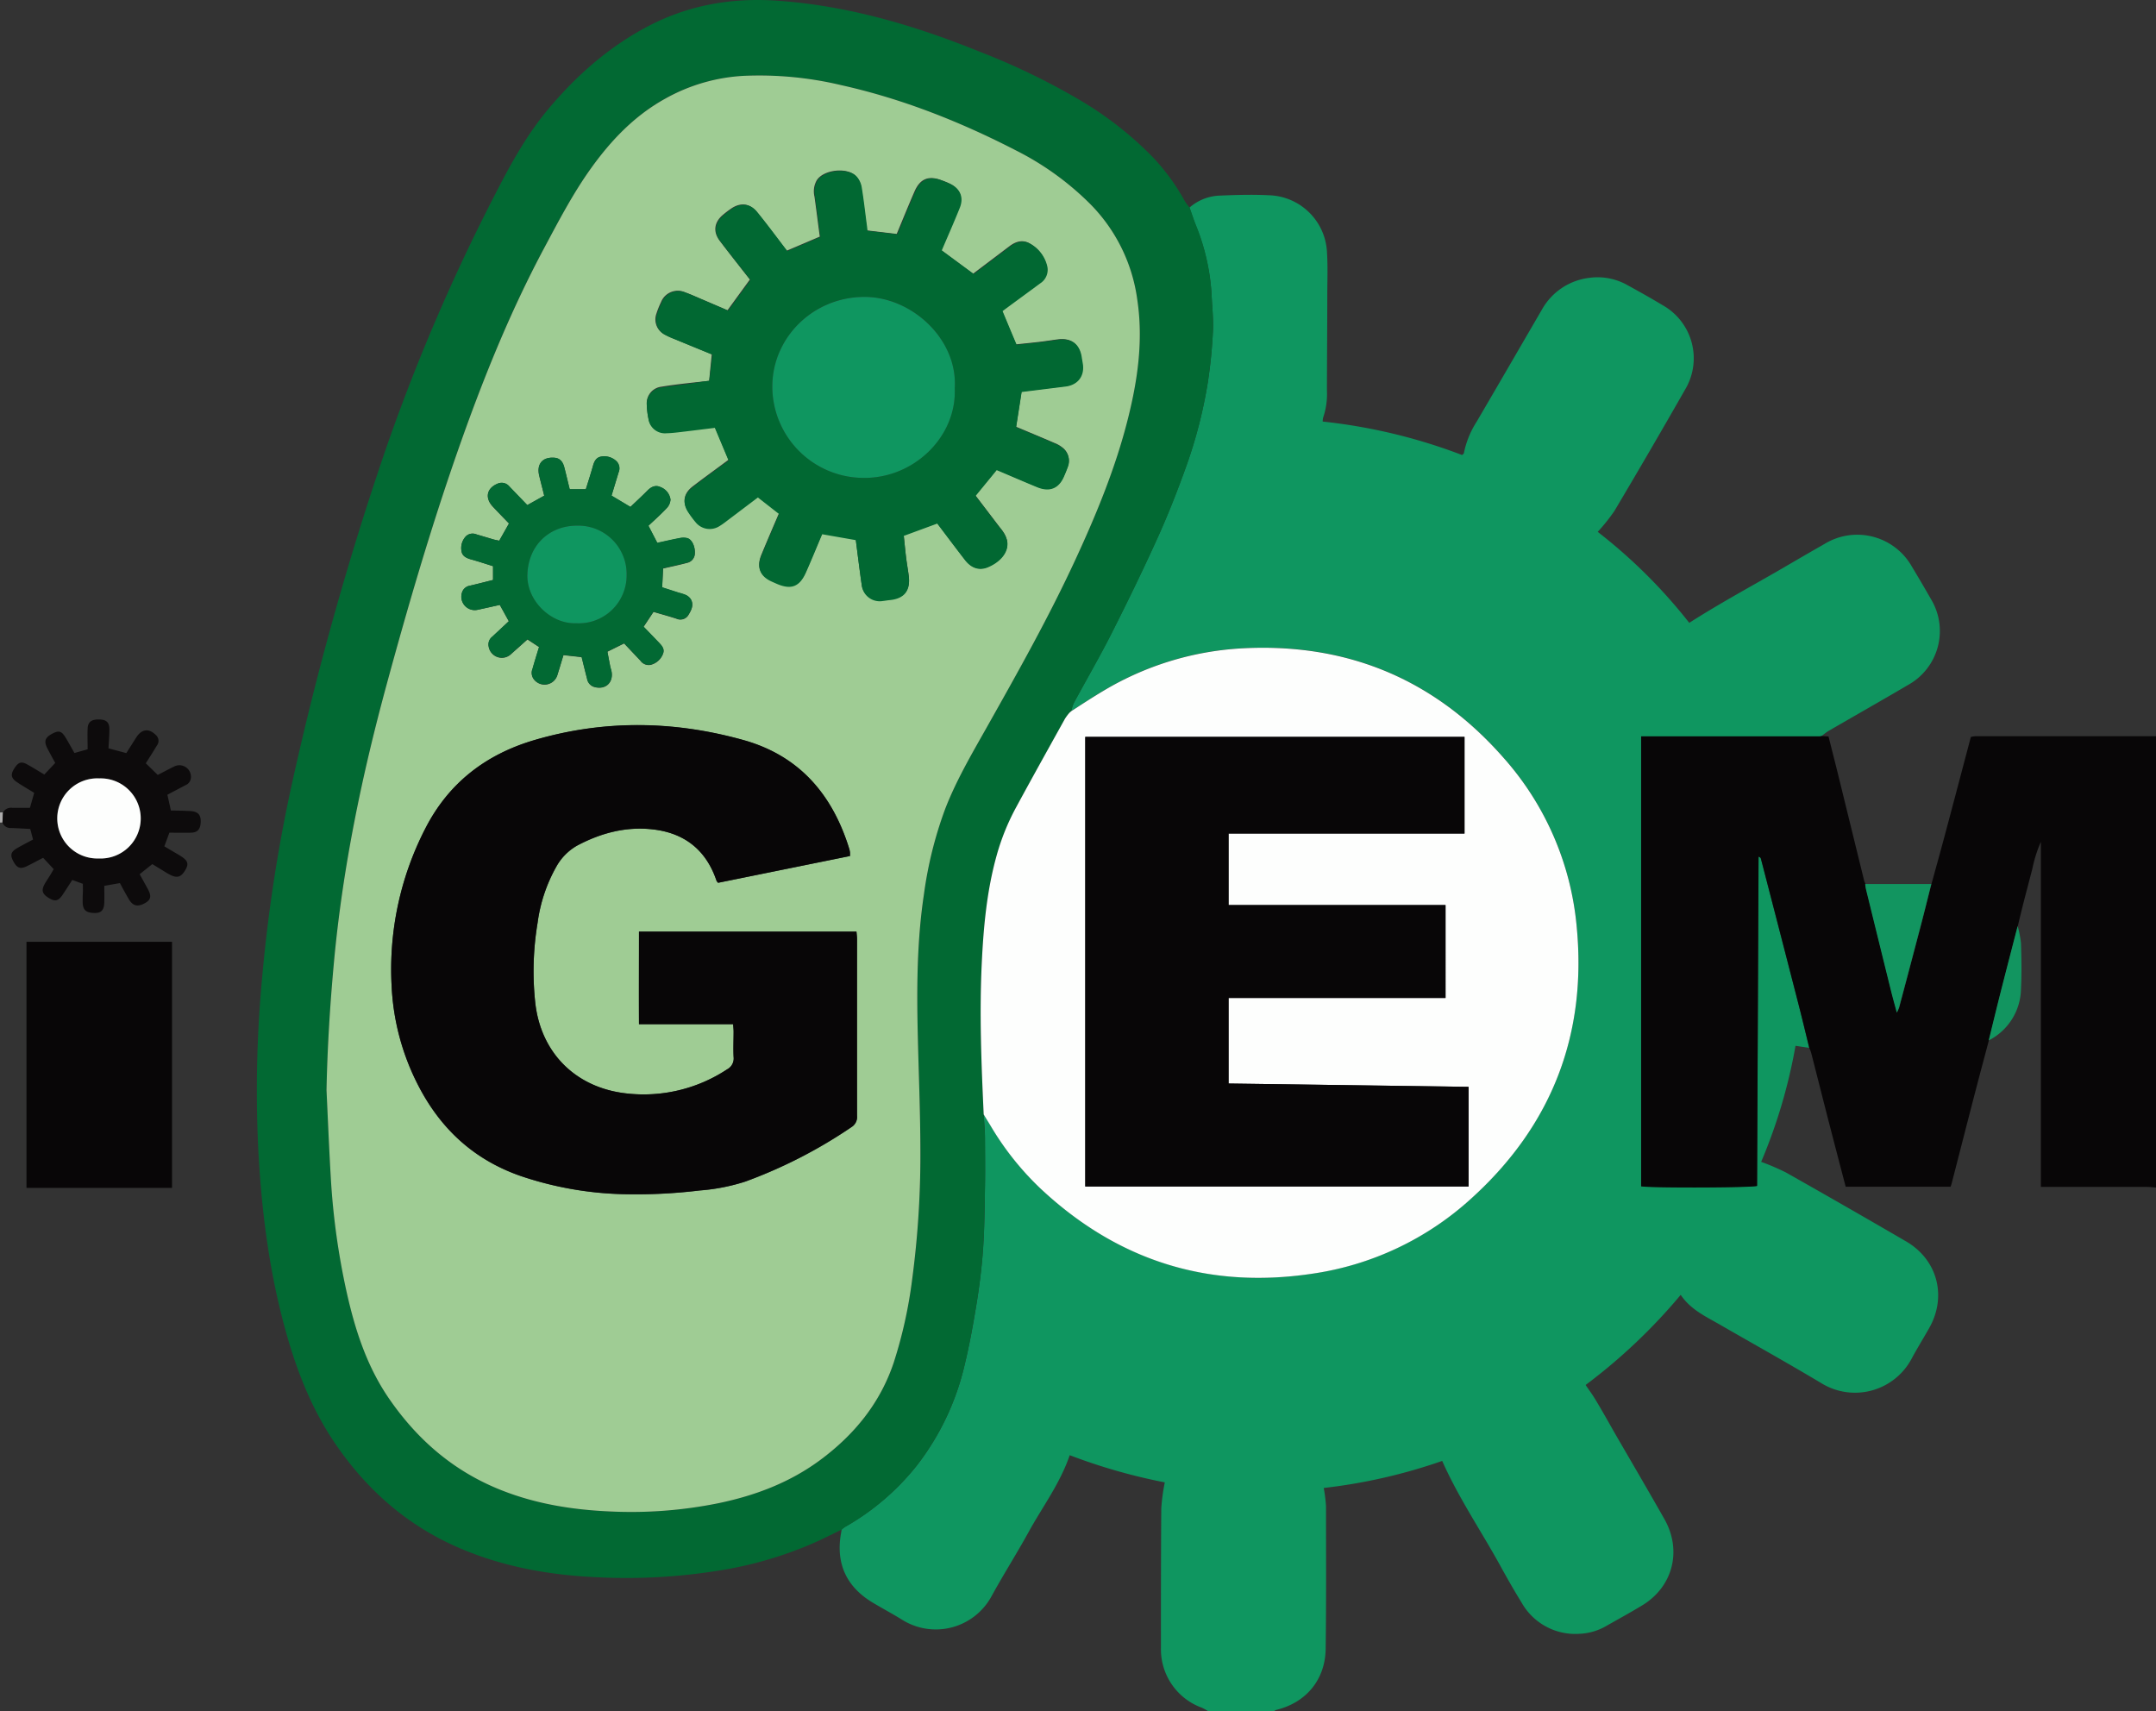 <svg id="图层_1" data-name="图层 1" xmlns="http://www.w3.org/2000/svg" viewBox="0 0 612.24 485.95"><rect x="0" y="0" width="612.24" height="485.95" fill="#333333" stroke="none"/><defs><style>.cls-1{fill:#0f9660;}.cls-2{fill:#080607;}.cls-3{fill:#acabab;}.cls-4{fill:#026933;}.cls-5{fill:#0d0b0c;}.cls-6{fill:#129560;}.cls-7{fill:#fdfefd;}.cls-8{fill:#9fcc94;}.cls-9{fill:#016832;}</style></defs><path class="cls-1" d="M337.65,196.42A13.78,13.78,0,0,1,346.4,193c4.63-.2,9.28-.32,13.9-.09a17,17,0,0,1,16.41,16.3c.25,4,.09,8,.08,12,0,9-.09,18.06-.1,27.1a20.68,20.68,0,0,1-1.09,7.77,4.4,4.4,0,0,0-.11,1.09,157.06,157.06,0,0,1,39.57,9.5c.29-.26.49-.36.51-.48a25.89,25.89,0,0,1,3.65-9c6.18-10.55,12.3-21.13,18.45-31.69a17.85,17.85,0,0,1,13.6-9.15,17.2,17.2,0,0,1,10.86,2.14c3.36,1.83,6.7,3.72,10,5.7A17.29,17.29,0,0,1,478.45,248q-9.92,17.39-20.14,34.58a53,53,0,0,1-4.73,5.91,149.14,149.14,0,0,1,26,25.84c9.12-5.84,18.49-10.83,27.64-16.18,3.58-2.1,7.18-4.17,10.79-6.24a17.82,17.82,0,0,1,24.77,6.42q2.79,4.62,5.46,9.3a17.51,17.51,0,0,1-6.48,24.31c-7.51,4.42-15.09,8.71-22.62,13.08-.74.44-1.4,1-2.1,1.54a2.49,2.49,0,0,1-.46.09l-47.74,0h-2.94V474.27c2.6.5,31.1.42,32.92-.1q.21-46.73.42-93.5c.5.17.61.37.67.58q5.25,20.28,10.48,40.56c1.14,4.4,2.19,8.81,3.27,13.22l-3.91-.59A151.72,151.72,0,0,1,500,467.39a67.65,67.65,0,0,1,7,3q17.12,9.67,34.1,19.56c9,5.21,11.72,15.68,6.59,24.68-1.65,2.92-3.43,5.77-5,8.72a18.21,18.21,0,0,1-25.6,6.89c-9.53-5.7-19.24-11.1-28.86-16.65-4-2.31-8.27-4.24-11.08-8.43a160.05,160.05,0,0,1-27,25.59c1,1.5,1.92,2.71,2.69,4,2,3.3,3.85,6.63,5.77,10,4.64,8,9.33,16,13.91,24.08,5.09,9,2.38,19.31-6.39,24.56-3.29,2-6.65,3.83-10,5.73a16.43,16.43,0,0,1-7.74,2.29,17.5,17.5,0,0,1-16.42-8.86c-2.14-3.47-4.15-7-6.12-10.59-5.42-9.83-11.77-19.15-16.43-29.64A155.26,155.26,0,0,1,375.78,560a43.7,43.7,0,0,1,.65,5.17c0,13.51.09,27-.1,40.53-.13,8.82-5.62,15.31-14.11,17.34a1.82,1.82,0,0,0-.56.37H343a15,15,0,0,0-1.8-1,17.65,17.65,0,0,1-11.65-16.82c0-13.27,0-26.54.1-39.81a55.78,55.78,0,0,1,1-7.37,163,163,0,0,1-27-7.72c-2.75,8.06-7.71,14.61-11.62,21.72-3.39,6.16-7.17,12.11-10.55,18.27a18,18,0,0,1-25.41,6.75c-2.72-1.69-5.54-3.19-8.29-4.83-7.59-4.52-10.63-11.21-9.05-19.87.06-.31.1-.63.16-.94a10.39,10.39,0,0,1,.92-.72A70.27,70.27,0,0,0,260.1,553.8a73.87,73.87,0,0,0,13.7-28.71c1.4-5.78,2.47-11.66,3.42-17.54.83-5.16,1.48-10.38,1.84-15.6.4-5.8.43-11.63.53-17.45.08-4.64,0-9.27,0-13.91,0-2.22-.24-4.44-.36-6.66.63,1,1.26,2,1.87,3a82.1,82.1,0,0,0,14.06,17.83c21.75,20.48,47.45,28.77,77.05,24.41a85,85,0,0,0,45.52-21.45c22.92-20.77,32.93-46.79,29.84-77.6a83.41,83.41,0,0,0-20.62-47.38c-19.73-22.59-44.84-32.89-74.77-31.18a85.72,85.72,0,0,0-38.79,11.94c-3.16,1.85-6.2,3.91-9.29,5.87a11.63,11.63,0,0,1,.67-2.24c3.6-6.67,7.42-13.23,10.84-20,4.51-8.9,8.88-17.89,13-27,2.93-6.46,5.53-13.08,7.93-19.75A133.25,133.25,0,0,0,342.87,246a140,140,0,0,0,1.45-14.45c.17-3.49-.24-7-.39-10.5a61.81,61.81,0,0,0-4.61-19.91C338.72,199.57,338.2,198,337.65,196.42Z" transform="translate(0.12 -137.46)"/><path class="cls-2" d="M612.12,474.68c-.87-.06-1.74-.17-2.61-.17H579.43v-98A37.5,37.5,0,0,0,577,384.2c-.7,2.7-1.42,5.4-2.12,8.11s-1.36,5.41-2,8.12c-1.62,6.29-3.26,12.58-4.86,18.88-1.15,4.52-2.24,9.07-3.36,13.6-1.29,4.85-2.59,9.7-3.85,14.55-2.25,8.65-4.46,17.3-6.7,26-.07.3-.19.59-.32,1H524c-1.32-5.06-2.64-10.07-3.93-15.08-2-7.65-3.9-15.3-5.87-22.94a10,10,0,0,0-.52-1.34c-1.08-4.41-2.13-8.82-3.27-13.22q-5.21-20.3-10.48-40.56c-.06-.21-.17-.41-.67-.58q-.21,46.75-.42,93.5c-1.82.52-30.32.6-32.92.1V346.56h2.94l47.74,0a2.49,2.49,0,0,0,.46-.09l2.06.12c.94,3.71,1.88,7.39,2.79,11.08q3.68,15,7.34,29.9c.08.31.24.59.35.89a13.29,13.29,0,0,0,.2,1.41q3.59,14.64,7.21,29.26c.45,1.79.95,3.56,1.56,5.84a14.1,14.1,0,0,0,.62-1.36q3.11-11.67,6.18-23.35c1-3.93,2-7.88,3-11.81,1.29-4.69,2.6-9.37,3.85-14.07,2.45-9.17,4.87-18.35,7.32-27.64a7.64,7.64,0,0,1,1.34-.22l51.3,0Z" transform="translate(0.12 -137.46)"/><path class="cls-3" d="M.58,371.05h-.7v-2.87l.86-.05Z" transform="translate(0.12 -137.46)"/><path class="cls-4" d="M279.22,453.93c.12,2.22.33,4.44.36,6.66.05,4.64.09,9.27,0,13.91-.1,5.82-.13,11.65-.53,17.45-.36,5.22-1,10.44-1.84,15.6-1,5.88-2,11.76-3.42,17.54a73.87,73.87,0,0,1-13.7,28.71,70.27,70.27,0,0,1-20.26,17.29,10.39,10.39,0,0,0-.92.72c-2.23,1.08-4.43,2.2-6.68,3.24a109.65,109.65,0,0,1-28.86,8.51,164.23,164.23,0,0,1-33,1.83c-13.74-.54-27.16-2.82-39.9-8.28-14.84-6.35-26.43-16.53-35.47-29.81-7-10.32-11.33-21.79-14.5-33.74-4.28-16-6.33-32.43-7.24-49a344,344,0,0,1,1.09-49.83,435.71,435.71,0,0,1,9-57.26,875.18,875.18,0,0,1,25.92-92,552.08,552.08,0,0,1,31.3-73c4.36-8.5,8.92-16.78,15.07-24.11,8-9.53,17.17-17.61,28.24-23.43,11.44-6,23.62-8.14,36.42-7.29,20.08,1.35,39.09,6.94,57.63,14.44A194.4,194.4,0,0,1,306,165.57a99.88,99.88,0,0,1,21,16.27,59.83,59.83,0,0,1,9.33,12.73,15.41,15.41,0,0,0,1.39,1.85c.55,1.57,1.07,3.15,1.67,4.7A61.81,61.81,0,0,1,343.93,221c.15,3.5.56,7,.39,10.5A140,140,0,0,1,342.87,246a133.25,133.25,0,0,1-6.34,24.48c-2.4,6.67-5,13.29-7.93,19.75-4.12,9.08-8.49,18.07-13,27-3.42,6.76-7.24,13.32-10.84,20a11.63,11.63,0,0,0-.67,2.24h0l-.52.45a14.1,14.1,0,0,0-1.28,1.71c-4.65,8.38-9.32,16.74-13.88,25.17a65,65,0,0,0-5.48,13.51c-2.81,10-3.76,20.25-4.26,30.55C278,425.18,278.55,439.56,279.22,453.93ZM92.6,447c.42,8.54.75,17.08,1.28,25.61a204.35,204.35,0,0,0,4.4,31.52c2.42,10.9,5.78,21.4,12.26,30.73,8.1,11.68,18.41,20.5,31.7,25.76,10,4,20.47,5.61,31.13,6.06a124.58,124.58,0,0,0,30.28-2.3c10.61-2.17,20.58-5.92,29.33-12.44,9.58-7.14,16.86-16,20.71-27.54a129.54,129.54,0,0,0,5.23-23.58,266.14,266.14,0,0,0,2.34-36.56c0-10.87-.48-21.73-.73-32.6-.32-13.43-.24-26.84,1.73-40.18a113.32,113.32,0,0,1,6.06-24.35c3.12-8.09,7.51-15.53,11.75-23.05,8.86-15.73,17.73-31.47,25.3-47.88,6-12.93,11.38-26.07,14.85-39.92,2.78-11.07,4.35-22.24,2.64-33.68a47.62,47.62,0,0,0-13.25-27.09,81.91,81.91,0,0,0-21.08-15.27c-15.82-8.16-32.27-14.7-49.69-18.59A100.57,100.57,0,0,0,211,159a51.16,51.16,0,0,0-22.15,6.38c-8.78,4.89-15.52,12-21.29,20-5,7.05-9,14.71-13.09,22.32-9.9,18.51-17.68,37.92-24.6,57.7-7.65,21.87-14.15,44.09-20.23,66.45-7,25.86-12.47,52-14.94,78.72C93.6,422.71,92.85,434.82,92.6,447Z" transform="translate(0.12 -137.46)"/><path class="cls-2" d="M48.73,474.78H7.4V404.91H48.73Z" transform="translate(0.12 -137.46)"/><path class="cls-5" d="M.58,371.05l.16-2.92a2.64,2.64,0,0,1,2.64-1.27c1.59,0,3.19,0,5,0l1.21-4.25c-1.61-1-3.25-1.93-4.83-3-1.77-1.17-1.94-2.21-.78-4s2-2,3.77-1c1.59.89,3.15,1.86,4.71,2.79l3.1-3.28c-.69-1.28-1.51-2.73-2.26-4.21-1-2-.61-3,1.37-4.08s2.76-.74,3.91,1.2c.82,1.36,1.58,2.76,2.44,4.26l3.74-1.05c0-2-.08-3.95,0-5.86s1.07-2.7,3.44-2.61c1.93.08,2.76.88,2.74,2.82,0,1.75-.16,3.49-.25,5.38l5.06,1.35c.93-1.46,1.89-3,2.87-4.52,1.53-2.36,3.58-2.58,5.54-.59a2.17,2.17,0,0,1,.24,3c-1,1.72-2.11,3.38-3.12,5l3.39,3.31c1.38-.71,3-1.58,4.63-2.38a3.28,3.28,0,0,1,4.8,3.08,2.46,2.46,0,0,1-1.57,2.22l-5.12,2.7,1,4.49c1.75,0,3.56.05,5.37.14,2.43.12,3.28,1.13,3.07,3.53-.16,1.77-1,2.58-2.75,2.62-2,.05-4,0-6.12,0l-1.43,3.88,4.11,2.42c2.55,1.51,2.95,2.42,1.86,4.28-1.32,2.27-2.54,2.49-5.16.92l-4.23-2.58-3.59,2.87c.79,1.42,1.56,2.8,2.31,4.19,1.1,2,.9,3.08-.77,4-2.09,1.18-3.47.86-4.62-1.11-.88-1.5-1.7-3-2.53-4.56l-4.43.78c0,1.6.05,3.18,0,4.76-.08,2.21-.91,3-2.86,2.95-2.41-.08-3.25-.87-3.28-3.13,0-.87,0-1.75.05-2.63s0-1.58,0-2.52l-3-1.1c-.92,1.41-1.8,2.8-2.72,4.17-1.25,1.85-2.16,2.05-4,.92s-2.17-2.17-1-4.16c.4-.68.85-1.35,1.26-2s.74-1.23,1.18-2l-3-3.22c-1.54.8-3.06,1.62-4.61,2.38-1.89.91-2.82.55-3.86-1.4-.95-1.78-.71-2.68,1.1-3.73,1.44-.84,2.93-1.59,4.51-2.44l-.8-3c-2-.1-3.79-.23-5.61-.27A2.38,2.38,0,0,1,.58,371.05ZM28.07,358.5a11.38,11.38,0,1,0-.16,22.74,11.38,11.38,0,1,0,.16-22.74Z" transform="translate(0.12 -137.46)"/><path class="cls-6" d="M548.31,388.49c-1,3.93-1.95,7.88-3,11.81q-3.06,11.68-6.18,23.35a14.1,14.1,0,0,1-.62,1.36c-.61-2.28-1.11-4.05-1.56-5.84q-3.62-14.62-7.21-29.26a13.29,13.29,0,0,1-.2-1.41Z" transform="translate(0.12 -137.46)"/><path class="cls-7" d="M279.22,453.93c-.67-14.37-1.24-28.75-.54-43.14.5-10.3,1.45-20.55,4.26-30.55a65,65,0,0,1,5.48-13.51c4.56-8.43,9.23-16.79,13.88-25.17a14.1,14.1,0,0,1,1.28-1.71l.52-.45h0c3.09-2,6.13-4,9.29-5.87a85.72,85.72,0,0,1,38.79-11.94c29.93-1.71,55,8.59,74.77,31.18a83.41,83.41,0,0,1,20.62,47.38c3.09,30.81-6.92,56.83-29.84,77.6a85,85,0,0,1-45.52,21.45c-29.6,4.36-55.3-3.93-77.05-24.41A82.1,82.1,0,0,1,281.09,457C280.48,456,279.85,455,279.22,453.93Zm69.54-33.08h61.61V394.47H348.76V374.16h67V346.71H308.06V474.39H416.91v-28.3l-68.15-.94Z" transform="translate(0.12 -137.46)"/><path class="cls-6" d="M564.61,432.91c1.12-4.53,2.21-9.08,3.36-13.6,1.6-6.3,3.24-12.59,4.86-18.88a29.82,29.82,0,0,1,.95,4.88c.14,4.3.22,8.62,0,12.92A16.72,16.72,0,0,1,564.61,432.91Z" transform="translate(0.12 -137.46)"/><path class="cls-8" d="M92.6,447c.25-12.17,1-24.28,2.12-36.38,2.47-26.73,7.91-52.86,14.94-78.72,6.08-22.36,12.58-44.58,20.23-66.45,6.92-19.78,14.7-39.19,24.6-57.7,4.07-7.61,8.06-15.27,13.09-22.32,5.77-8.09,12.51-15.16,21.29-20A51.16,51.16,0,0,1,211,159a100.57,100.57,0,0,1,27.82,2.65c17.42,3.89,33.87,10.43,49.69,18.59a81.91,81.91,0,0,1,21.08,15.27,47.62,47.62,0,0,1,13.25,27.09c1.71,11.44.14,22.61-2.64,33.68-3.47,13.85-8.88,27-14.85,39.92-7.57,16.41-16.44,32.15-25.3,47.88-4.24,7.52-8.63,15-11.75,23.05a113.32,113.32,0,0,0-6.06,24.35c-2,13.34-2.05,26.75-1.73,40.18.25,10.87.72,21.73.73,32.6a266.14,266.14,0,0,1-2.34,36.56,129.54,129.54,0,0,1-5.23,23.58c-3.85,11.49-11.13,20.4-20.71,27.54-8.75,6.52-18.72,10.27-29.33,12.44a124.58,124.58,0,0,1-30.28,2.3c-10.66-.45-21.13-2.09-31.13-6.06-13.29-5.26-23.6-14.08-31.7-25.76-6.48-9.33-9.84-19.83-12.26-30.73a204.35,204.35,0,0,1-4.4-31.52C93.35,464.07,93,455.53,92.6,447Zm148.65-66.45a9.75,9.75,0,0,0,0-1,5.78,5.78,0,0,0-.18-.94c-4.76-15.49-14.19-26.56-30.17-31-19.75-5.5-39.56-5.77-59.36.06-13.82,4.07-24.32,12.23-30.89,25.1a87.29,87.29,0,0,0-9.56,44.71,68.48,68.48,0,0,0,7.24,27.6c6.33,12.65,15.87,21.62,29.37,26.33a98,98,0,0,0,28.9,5.17,150,150,0,0,0,22-1.05A55.66,55.66,0,0,0,211.52,473a137.5,137.5,0,0,0,30.2-15.5,3.38,3.38,0,0,0,1.54-3.2q-.06-25.07,0-50.13c0-.68-.1-1.37-.16-2.15H181.31c0,8.79,0,17.44,0,26.29h26.76c.06.88.14,1.5.14,2.12,0,2.4-.13,4.8,0,7.19a3.49,3.49,0,0,1-1.85,3.51,43,43,0,0,1-29,6.79c-14.15-1.73-23.91-11.56-25.48-25.73a83.39,83.39,0,0,1,.67-22.7,44.19,44.19,0,0,1,5.26-15.82,15.56,15.56,0,0,1,6-6.1c6.72-3.53,13.85-5.46,21.48-4.58,9,1,15.14,5.9,18.07,14.59a2.37,2.37,0,0,0,.45.57Zm-40-134.94c-2.47.27-4.69.49-6.9.75s-4.44.54-6.64.91a4.71,4.71,0,0,0-4.17,5,23,23,0,0,0,.48,4,4.72,4.72,0,0,0,5.13,4c1.36,0,2.71-.19,4.06-.35,3.23-.38,6.46-.79,9.66-1.18l3.89,9.28-.88.65c-3.14,2.34-6.32,4.62-9.41,7-2.53,2-2.86,4.54-1.08,7.18a29.46,29.46,0,0,0,2,2.68,5.13,5.13,0,0,0,6.7,1.17,20.32,20.32,0,0,0,2-1.39l9-6.8,6,4.69c-1.72,4-3.4,7.89-5,11.79-1.41,3.41-.4,5.91,2.93,7.41l1.31.58c4.18,1.84,6.61.93,8.43-3.23,1.56-3.57,3.05-7.18,4.59-10.8l9.54,1.67c.57,4.36,1.07,8.56,1.68,12.75a5.15,5.15,0,0,0,6,4.54c.64-.07,1.27-.19,1.9-.25,4.15-.39,6-2.6,5.46-6.75-.22-1.74-.54-3.47-.75-5.21-.26-2.11-.45-4.23-.67-6.28L266,286c2.7,3.56,5.27,7,7.91,10.41,1.87,2.4,4.13,3.05,6.52,2,3.76-1.61,5.89-4.42,5.45-7.32a7.25,7.25,0,0,0-.86-2.2,13.34,13.34,0,0,0-1.27-1.74l-6.86-9,6-7.33c3.9,1.65,7.71,3.3,11.54,4.88,3.51,1.43,6.12.34,7.58-3.09.38-.88.75-1.76,1.07-2.66a4.65,4.65,0,0,0-1.49-5.4,8.37,8.37,0,0,0-2.27-1.3c-3.65-1.57-7.32-3.1-10.91-4.61l1.56-10,12.31-1.52c3.47-.42,5.43-2.93,4.94-6.34-.09-.63-.22-1.26-.31-1.89-.54-3.79-2.87-5.56-6.7-5.06-1.66.22-3.32.49-5,.69-2.28.27-4.57.49-6.8.73-1.37-3.29-2.64-6.37-4-9.55l.7-.53c3.35-2.45,6.71-4.89,10-7.36a4.55,4.55,0,0,0,2-4.82,9.86,9.86,0,0,0-4.94-6.46c-1.94-1.07-3.87-.49-5.59.81-3.44,2.61-6.88,5.2-10.36,7.83l-9.08-6.7c1.71-4,3.49-8,5.12-12.09,1.19-3,.15-5.4-2.67-6.77-.79-.39-1.61-.71-2.43-1-3.6-1.35-6-.39-7.56,3.16-1.75,4-3.38,8.05-5.08,12.12l-8.46-1c-.07-.59-.11-1-.18-1.52-.47-3.64-.88-7.29-1.48-10.91a6.06,6.06,0,0,0-1.4-2.94c-2.45-2.66-9.2-1.94-11.17,1.1a6.34,6.34,0,0,0-.67,4.62c.55,3.85,1,7.7,1.52,11.41l-9.39,4c-2.89-3.77-5.63-7.5-8.55-11.08-2-2.44-4.66-2.65-7.25-.87a27.59,27.59,0,0,0-2.29,1.74c-2.52,2.1-2.91,4.79-.94,7.4,2.79,3.68,5.67,7.3,8.56,11l-6.35,8.72-7-3c-1.69-.71-3.36-1.49-5.09-2.11a5.1,5.1,0,0,0-6.78,2.78,24.59,24.59,0,0,0-1.33,3.33,4.8,4.8,0,0,0,2.36,5.9,22.87,22.87,0,0,0,2.62,1.19q5.37,2.22,10.75,4.41Zm-56.9,68.26-4.7,4.45a2.78,2.78,0,0,0-1,2.76,3.79,3.79,0,0,0,6.41,2.09c1.54-1.36,3.06-2.73,4.61-4.11l3.29,2.16c-.67,2.21-1.3,4.18-1.85,6.18a3,3,0,0,0,.51,3.15,3.81,3.81,0,0,0,6.58-1.49c.57-1.81,1.11-3.63,1.69-5.55l5.16.57c.53,2.13,1,4.14,1.54,6.14a2.9,2.9,0,0,0,2.13,2.36c3.14.84,5.43-1.3,4.81-4.48-.09-.47-.27-.92-.36-1.39-.28-1.38-.53-2.77-.8-4.17l4.74-2.35,4.63,4.9a2.87,2.87,0,0,0,3,1.16,5.09,5.09,0,0,0,3.42-3.11c.57-1.46-.44-2.4-1.32-3.34-1.37-1.43-2.76-2.86-4.19-4.34l2.81-4.23c2.24.66,4.39,1.24,6.51,1.93a2.66,2.66,0,0,0,3.38-1c.81-1.34,1.64-2.84.72-4.48a3.43,3.43,0,0,0-1.41-1.22,13.48,13.48,0,0,0-2-.65l-4.74-1.53c.1-2,.18-3.69.26-5.37,2.41-.56,4.59-1,6.75-1.59a2.78,2.78,0,0,0,2.27-2.74c.09-1.87-.79-3.85-2.09-4.26a5,5,0,0,0-2.32,0c-2.09.39-4.16.88-6.25,1.33L184,286.77c1.81-1.72,3.55-3.26,5.13-4.94a3.88,3.88,0,0,0,1.13-2.49,4.43,4.43,0,0,0-2.87-3.57c-1.37-.64-2.6-.09-3.67,1-1.55,1.58-3.2,3.08-4.83,4.65l-5.37-3.21c.72-2.33,1.37-4.46,2-6.6a2.86,2.86,0,0,0-.55-3.12,5,5,0,0,0-4.41-1.36c-1.44.23-2,1.43-2.34,2.74-.61,2.21-1.31,4.39-2,6.52h-4.58c-.53-2.14-1-4.23-1.56-6.3-.44-1.67-1.34-2.51-2.72-2.63-3.36-.3-5.15,1.71-4.39,5,.45,1.92,1,3.83,1.43,5.77l-4.8,2.67c-1.82-1.89-3.49-3.61-5.14-5.34a2.81,2.81,0,0,0-3.28-.75c-3.09,1.26-3.69,4-1.41,6.48,1.51,1.62,3.07,3.2,4.63,4.83L141.65,291c-.61-.13-1.15-.22-1.67-.37l-4.82-1.43a2.75,2.75,0,0,0-2.92.49,4.84,4.84,0,0,0-1.32,4.19c.17,1.45,1.3,2,2.64,2.41,2.14.58,4.24,1.29,6.33,1.94v3.92c-2.28.57-4.43,1.13-6.6,1.63a2.79,2.79,0,0,0-2.22,1.95,3.81,3.81,0,0,0,4.53,4.87c2.08-.44,4.16-.92,6.21-1.37Z" transform="translate(0.12 -137.46)"/><path class="cls-1" d="M304.1,339.4l-.52.45Z" transform="translate(0.12 -137.46)"/><path class="cls-7" d="M28.07,358.5a11.38,11.38,0,1,1-.16,22.74,11.38,11.38,0,1,1,.16-22.74Z" transform="translate(0.12 -137.46)"/><path class="cls-2" d="M348.76,420.85v24.3l68.15.94v28.3H308.06V346.71h107.7v27.45h-67v20.31h61.61v26.38Z" transform="translate(0.12 -137.46)"/><path class="cls-2" d="M241.25,380.54l-37.45,7.6a2.37,2.37,0,0,1-.45-.57c-2.93-8.69-9-13.54-18.07-14.59-7.63-.88-14.76,1-21.48,4.58a15.56,15.56,0,0,0-6,6.1,44.19,44.19,0,0,0-5.26,15.82,83.39,83.39,0,0,0-.67,22.7c1.57,14.17,11.33,24,25.48,25.73a43,43,0,0,0,29-6.79,3.49,3.49,0,0,0,1.85-3.51c-.13-2.39,0-4.79,0-7.19,0-.62-.08-1.24-.14-2.12H181.35c-.08-8.85,0-17.5,0-26.29h61.74c.06.78.16,1.47.16,2.15q0,25.07,0,50.13a3.38,3.38,0,0,1-1.54,3.2,137.5,137.5,0,0,1-30.2,15.5,55.66,55.66,0,0,1-12.91,2.51,150,150,0,0,1-22,1.05,98,98,0,0,1-28.9-5.17c-13.5-4.71-23-13.68-29.37-26.33a68.48,68.48,0,0,1-7.24-27.6,87.29,87.29,0,0,1,9.56-44.71c6.57-12.87,17.07-21,30.89-25.1,19.8-5.83,39.61-5.56,59.36-.06,16,4.45,25.41,15.52,30.17,31a5.78,5.78,0,0,1,.18.94A9.75,9.75,0,0,1,241.25,380.54Z" transform="translate(0.12 -137.46)"/><path class="cls-9" d="M201.29,245.6l.88-7.43q-5.37-2.19-10.75-4.41a22.87,22.87,0,0,1-2.62-1.19,4.8,4.8,0,0,1-2.36-5.9,24.59,24.59,0,0,1,1.33-3.33,5.1,5.1,0,0,1,6.78-2.78c1.73.62,3.4,1.4,5.09,2.11l7,3,6.35-8.72c-2.89-3.7-5.77-7.32-8.56-11-2-2.61-1.58-5.3.94-7.4a27.59,27.59,0,0,1,2.29-1.74c2.59-1.78,5.27-1.57,7.25.87,2.92,3.58,5.66,7.31,8.55,11.08l9.39-4c-.49-3.71-1-7.56-1.52-11.41a6.34,6.34,0,0,1,.67-4.62c2-3,8.72-3.76,11.17-1.1a6.06,6.06,0,0,1,1.4,2.94c.6,3.62,1,7.27,1.48,10.91.07.47.11.93.18,1.52l8.46,1c1.7-4.07,3.33-8.12,5.08-12.12,1.55-3.55,4-4.51,7.56-3.16.82.31,1.64.63,2.43,1,2.82,1.37,3.86,3.82,2.67,6.77-1.63,4.07-3.41,8.08-5.12,12.09l9.08,6.7c3.48-2.63,6.92-5.22,10.36-7.83,1.72-1.3,3.65-1.88,5.59-.81a9.86,9.86,0,0,1,4.94,6.46,4.55,4.55,0,0,1-2,4.82c-3.33,2.47-6.69,4.91-10,7.36l-.7.53c1.32,3.18,2.59,6.26,4,9.55,2.23-.24,4.52-.46,6.8-.73,1.66-.2,3.32-.47,5-.69,3.83-.5,6.16,1.27,6.7,5.06.09.63.22,1.26.31,1.89.49,3.41-1.47,5.92-4.94,6.34L290,248.78l-1.56,10c3.59,1.51,7.26,3,10.91,4.61a8.37,8.37,0,0,1,2.27,1.3,4.65,4.65,0,0,1,1.49,5.4c-.32.9-.69,1.78-1.07,2.66-1.46,3.43-4.07,4.52-7.58,3.09-3.83-1.58-7.64-3.23-11.54-4.88l-6,7.33,6.86,9a13.34,13.34,0,0,1,1.27,1.74,7.25,7.25,0,0,1,.86,2.2c.44,2.9-1.69,5.71-5.45,7.32-2.39,1-4.65.38-6.52-2-2.64-3.4-5.21-6.85-7.91-10.41l-9.51,3.5c.22,2,.41,4.17.67,6.28.21,1.74.53,3.47.75,5.21.5,4.15-1.31,6.36-5.46,6.75-.63.06-1.26.18-1.9.25a5.15,5.15,0,0,1-6-4.54c-.61-4.19-1.11-8.39-1.68-12.75l-9.54-1.67c-1.54,3.62-3,7.23-4.59,10.8-1.82,4.16-4.25,5.07-8.43,3.23l-1.31-.58c-3.33-1.5-4.34-4-2.93-7.41,1.62-3.9,3.3-7.77,5-11.79l-6-4.69-9,6.8a20.32,20.32,0,0,1-2,1.39,5.13,5.13,0,0,1-6.7-1.17,29.46,29.46,0,0,1-2-2.68c-1.78-2.64-1.45-5.21,1.08-7.18,3.09-2.41,6.27-4.69,9.41-7l.88-.65-3.89-9.28c-3.2.39-6.43.8-9.66,1.18-1.35.16-2.7.32-4.06.35a4.72,4.72,0,0,1-5.13-4,23,23,0,0,1-.48-4,4.71,4.71,0,0,1,4.17-5c2.2-.37,4.42-.64,6.64-.91S198.82,245.87,201.29,245.6ZM271,247.74c.9-14-12.18-26-25.64-26-14.61,0-26.15,11.58-26.18,25.48A26,26,0,0,0,245,273.17C259.39,273.36,271.58,261.49,271,247.74Z" transform="translate(0.12 -137.46)"/><path class="cls-4" d="M144.39,313.86l-2.58-4.62c-2.05.45-4.13.93-6.21,1.37a3.81,3.81,0,0,1-4.53-4.87,2.79,2.79,0,0,1,2.22-1.95c2.17-.5,4.32-1.06,6.6-1.63v-3.92c-2.09-.65-4.19-1.36-6.33-1.94-1.34-.37-2.47-1-2.64-2.41a4.84,4.84,0,0,1,1.32-4.19,2.75,2.75,0,0,1,2.92-.49l4.82,1.43c.52.15,1.06.24,1.67.37l2.79-4.91c-1.56-1.63-3.12-3.21-4.63-4.83-2.28-2.45-1.68-5.22,1.41-6.48a2.81,2.81,0,0,1,3.28.75c1.65,1.73,3.32,3.45,5.14,5.34l4.8-2.67c-.48-1.94-1-3.85-1.43-5.77-.76-3.28,1-5.29,4.39-5,1.38.12,2.28,1,2.72,2.63.54,2.07,1,4.16,1.56,6.3h4.58c.65-2.13,1.35-4.31,2-6.52.36-1.31.9-2.51,2.34-2.74a5,5,0,0,1,4.41,1.36,2.86,2.86,0,0,1,.55,3.12c-.66,2.14-1.31,4.27-2,6.6l5.37,3.21c1.63-1.57,3.28-3.07,4.83-4.65,1.07-1.08,2.3-1.63,3.67-1a4.43,4.43,0,0,1,2.87,3.57,3.88,3.88,0,0,1-1.13,2.49c-1.58,1.68-3.32,3.22-5.13,4.94l2.49,4.83c2.09-.45,4.16-.94,6.25-1.33a5,5,0,0,1,2.32,0c1.3.41,2.18,2.39,2.09,4.26a2.78,2.78,0,0,1-2.27,2.74c-2.16.56-4.34,1-6.75,1.59-.08,1.68-.16,3.41-.26,5.37l4.74,1.53a13.48,13.48,0,0,1,2,.65,3.43,3.43,0,0,1,1.41,1.22c.92,1.64.09,3.14-.72,4.48a2.66,2.66,0,0,1-3.38,1c-2.12-.69-4.27-1.27-6.51-1.93l-2.81,4.23c1.43,1.48,2.82,2.91,4.19,4.34.88.94,1.89,1.88,1.32,3.34a5.09,5.09,0,0,1-3.42,3.11,2.87,2.87,0,0,1-3-1.16l-4.63-4.9-4.74,2.35c.27,1.4.52,2.79.8,4.17.09.47.27.92.36,1.39.62,3.18-1.67,5.32-4.81,4.48a2.9,2.9,0,0,1-2.13-2.36c-.49-2-1-4-1.54-6.14l-5.16-.57c-.58,1.92-1.12,3.74-1.69,5.55a3.81,3.81,0,0,1-6.58,1.49,3,3,0,0,1-.51-3.15c.55-2,1.18-4,1.85-6.18l-3.29-2.16c-1.55,1.38-3.07,2.75-4.61,4.11a3.79,3.79,0,0,1-6.41-2.09,2.78,2.78,0,0,1,1-2.76Zm19.14.59a13.59,13.59,0,0,0,14.29-13.56,13.75,13.75,0,0,0-14.07-14.17c-7.79,0-13.84,5.48-14.11,13.9C149.4,308,156.37,314.74,163.53,314.45Z" transform="translate(0.12 -137.46)"/><path class="cls-1" d="M271,247.74c.58,13.75-11.61,25.62-26,25.43a26,26,0,0,1-25.81-25.92c0-13.9,11.57-25.48,26.18-25.48C258.82,221.77,271.9,233.79,271,247.74Z" transform="translate(0.12 -137.46)"/><path class="cls-1" d="M163.53,314.45c-7.16.29-14.13-6.41-13.89-13.83.27-8.42,6.32-13.9,14.11-13.9a13.75,13.75,0,0,1,14.07,14.17A13.59,13.59,0,0,1,163.53,314.45Z" transform="translate(0.12 -137.46)"/></svg>